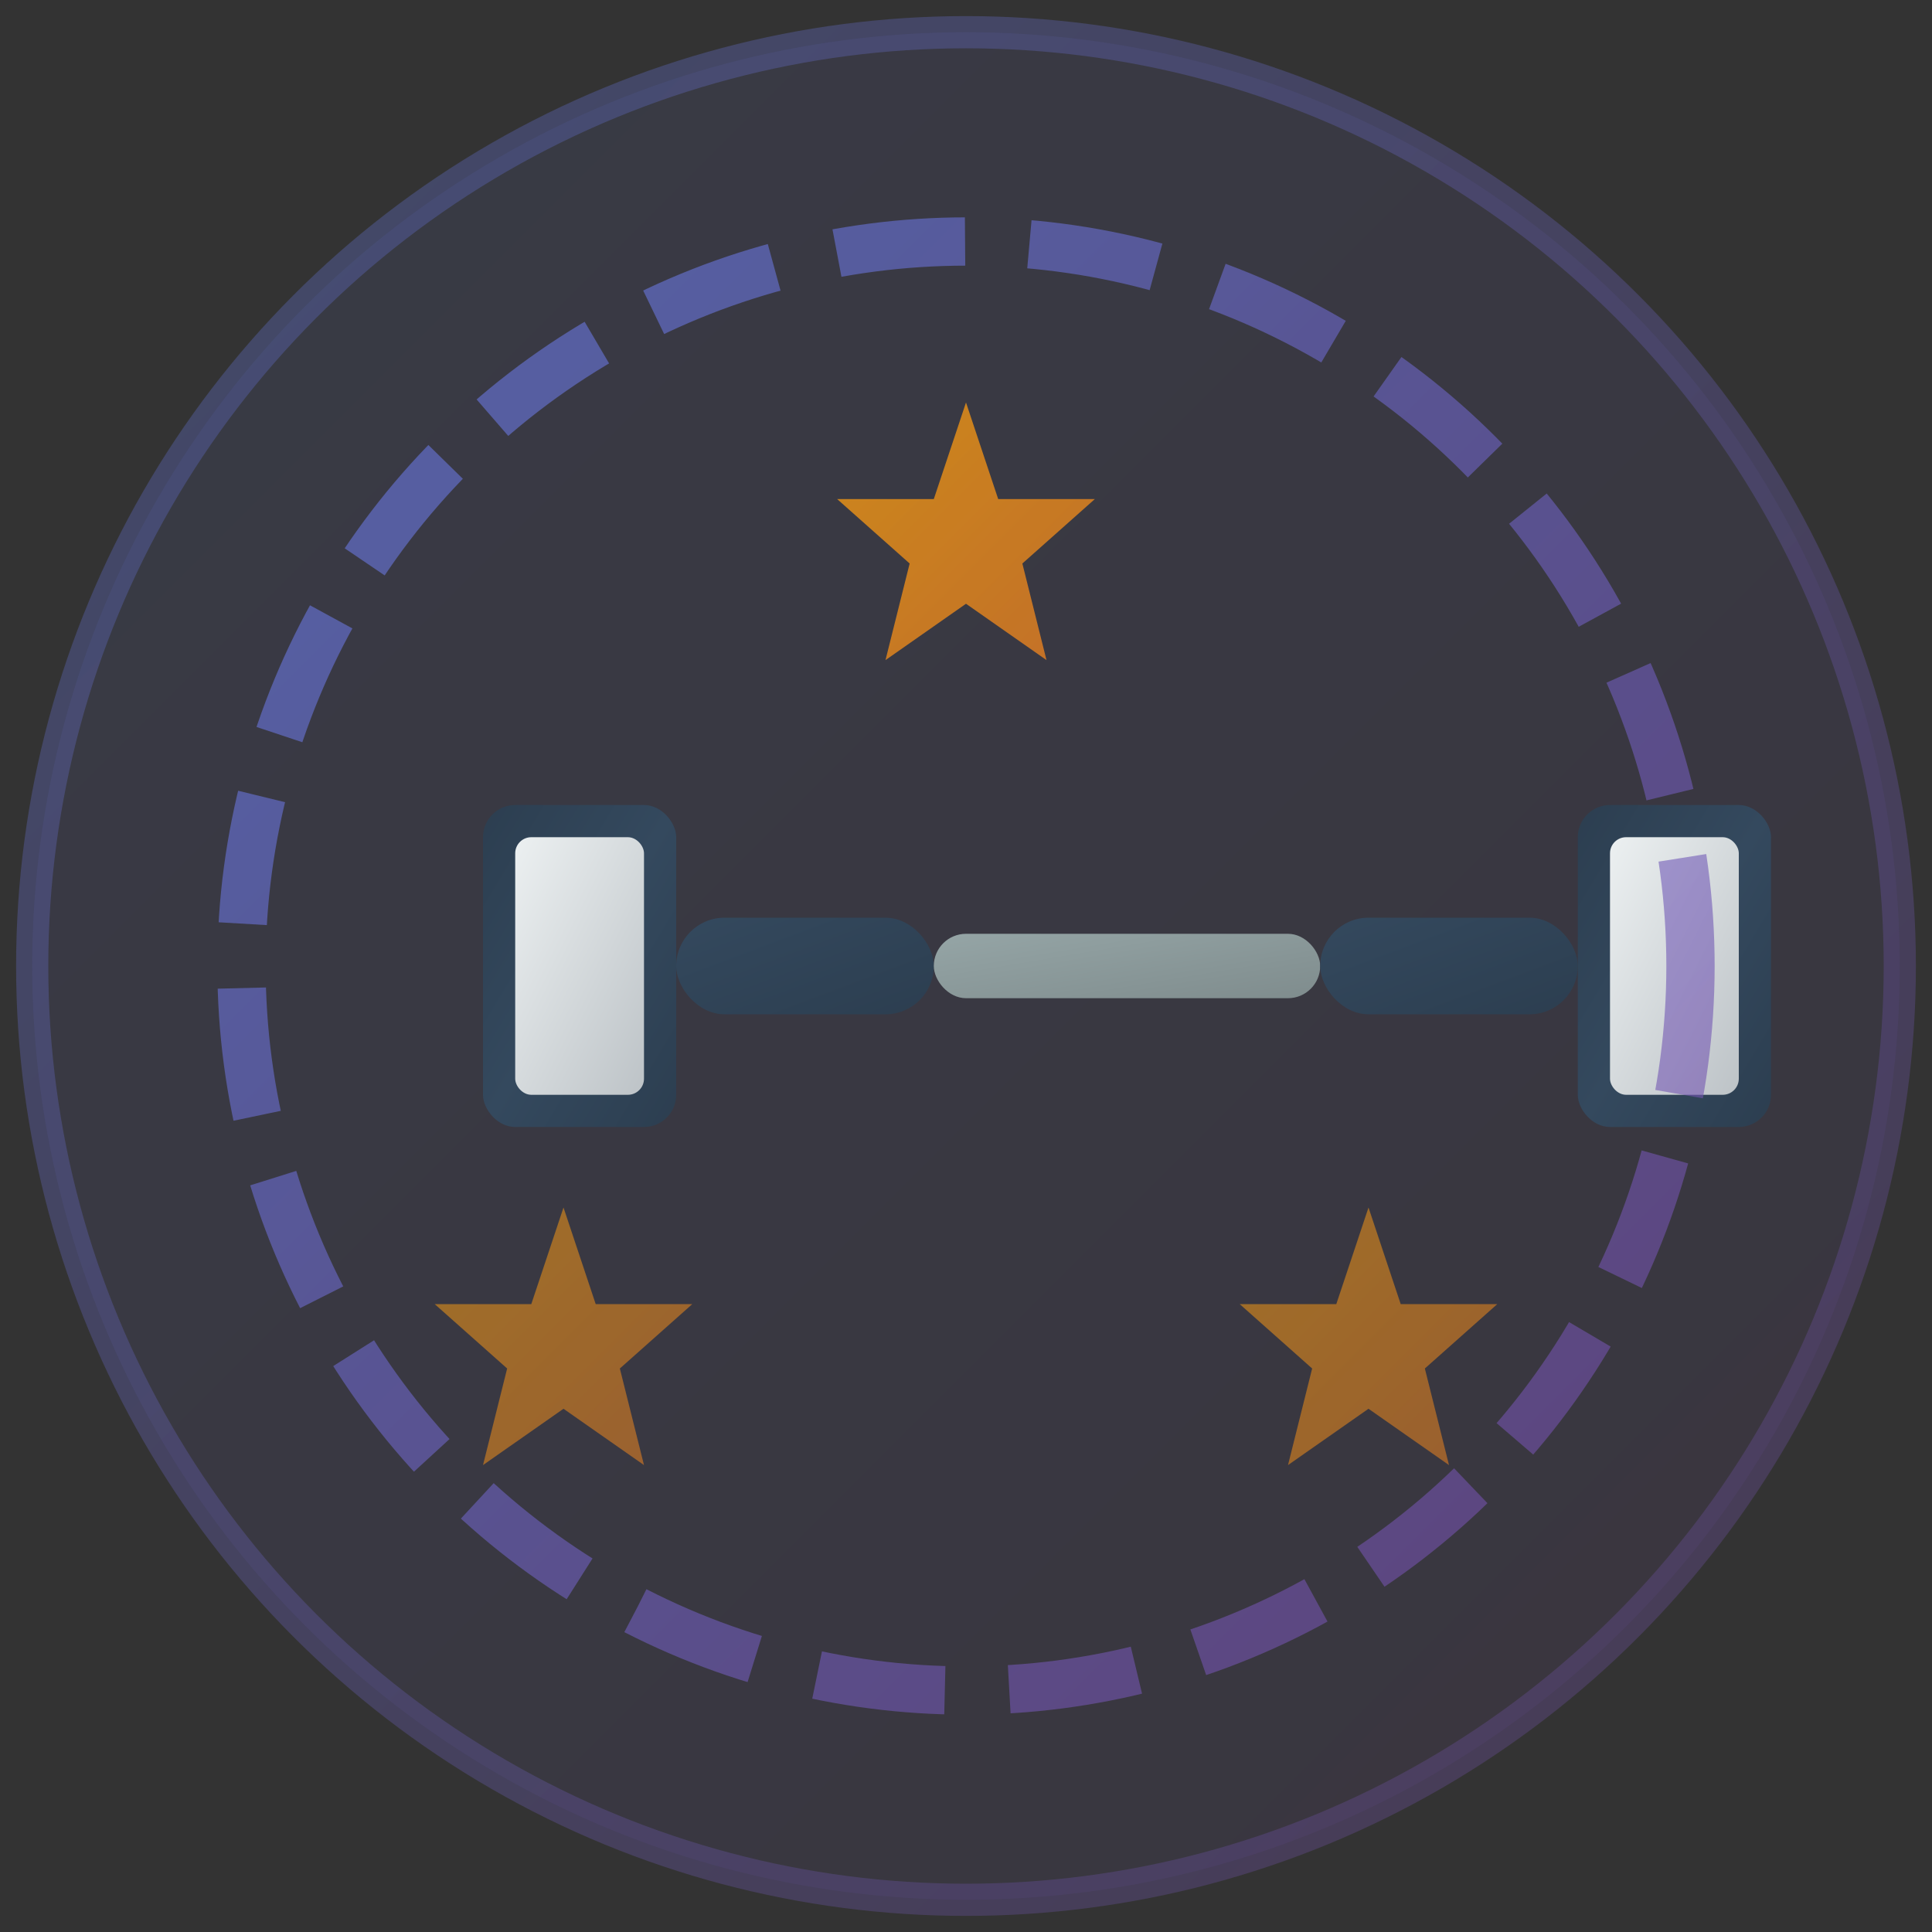 <svg width="120" height="120" viewBox="0 0 120 120" fill="none" xmlns="http://www.w3.org/2000/svg">
  <rect x="0" y="0" width="120" height="120" fill="#333333" stroke="none"/>
  <!-- Background Circle -->
  <circle cx="60" cy="60" r="58" fill="url(#backgroundGradient)" stroke="url(#borderGradient)" stroke-width="2"/>
  
  <!-- Dumbbell Icon -->
  <g transform="translate(30, 45)">
    <!-- Left Weight -->
    <rect x="0" y="5" width="12" height="20" rx="2" fill="url(#metalGradient)"/>
    <rect x="2" y="7" width="8" height="16" rx="1" fill="url(#highlightGradient)"/>
    
    <!-- Left Handle -->
    <rect x="12" y="12" width="16" height="6" rx="3" fill="url(#handleGradient)"/>
    
    <!-- Center Bar -->
    <rect x="28" y="13" width="24" height="4" rx="2" fill="url(#barGradient)"/>
    
    <!-- Right Handle -->
    <rect x="52" y="12" width="16" height="6" rx="3" fill="url(#handleGradient)"/>
    
    <!-- Right Weight -->
    <rect x="68" y="5" width="12" height="20" rx="2" fill="url(#metalGradient)"/>
    <rect x="70" y="7" width="8" height="16" rx="1" fill="url(#highlightGradient)"/>
  </g>
  
  <!-- Fitness Ring -->
  <circle cx="60" cy="60" r="45" fill="none" stroke="url(#ringGradient)" stroke-width="3" stroke-dasharray="8 4" opacity="0.6"/>
  
  <!-- Achievement Stars -->
  <g opacity="0.8">
    <!-- Top Star -->
    <path d="M60 25 L62 31 L68 31 L63.5 35 L65 41 L60 37.5 L55 41 L56.5 35 L52 31 L58 31 Z" fill="url(#starGradient)"/>
    
    <!-- Bottom Left Star -->
    <path d="M35 75 L37 81 L43 81 L38.5 85 L40 91 L35 87.5 L30 91 L31.5 85 L27 81 L33 81 Z" fill="url(#starGradient)" opacity="0.7"/>
    
    <!-- Bottom Right Star -->
    <path d="M85 75 L87 81 L93 81 L88.5 85 L90 91 L85 87.5 L80 91 L81.5 85 L77 81 L83 81 Z" fill="url(#starGradient)" opacity="0.7"/>
  </g>
  
  <!-- Gradient Definitions -->
  <defs>
    <linearGradient id="backgroundGradient" x1="0%" y1="0%" x2="100%" y2="100%">
      <stop offset="0%" style="stop-color:#667eea;stop-opacity:0.1"/>
      <stop offset="100%" style="stop-color:#764ba2;stop-opacity:0.1"/>
    </linearGradient>
    
    <linearGradient id="borderGradient" x1="0%" y1="0%" x2="100%" y2="100%">
      <stop offset="0%" style="stop-color:#667eea;stop-opacity:0.3"/>
      <stop offset="100%" style="stop-color:#764ba2;stop-opacity:0.3"/>
    </linearGradient>
    
    <linearGradient id="metalGradient" x1="0%" y1="0%" x2="100%" y2="100%">
      <stop offset="0%" style="stop-color:#2c3e50"/>
      <stop offset="50%" style="stop-color:#34495e"/>
      <stop offset="100%" style="stop-color:#2c3e50"/>
    </linearGradient>
    
    <linearGradient id="highlightGradient" x1="0%" y1="0%" x2="100%" y2="100%">
      <stop offset="0%" style="stop-color:#ecf0f1"/>
      <stop offset="100%" style="stop-color:#bdc3c7"/>
    </linearGradient>
    
    <linearGradient id="handleGradient" x1="0%" y1="0%" x2="100%" y2="100%">
      <stop offset="0%" style="stop-color:#34495e"/>
      <stop offset="100%" style="stop-color:#2c3e50"/>
    </linearGradient>
    
    <linearGradient id="barGradient" x1="0%" y1="0%" x2="100%" y2="100%">
      <stop offset="0%" style="stop-color:#95a5a6"/>
      <stop offset="100%" style="stop-color:#7f8c8d"/>
    </linearGradient>
    
    <linearGradient id="ringGradient" x1="0%" y1="0%" x2="100%" y2="100%">
      <stop offset="0%" style="stop-color:#667eea"/>
      <stop offset="100%" style="stop-color:#764ba2"/>
    </linearGradient>
    
    <linearGradient id="starGradient" x1="0%" y1="0%" x2="100%" y2="100%">
      <stop offset="0%" style="stop-color:#f39c12"/>
      <stop offset="100%" style="stop-color:#e67e22"/>
    </linearGradient>
  </defs>
</svg>
